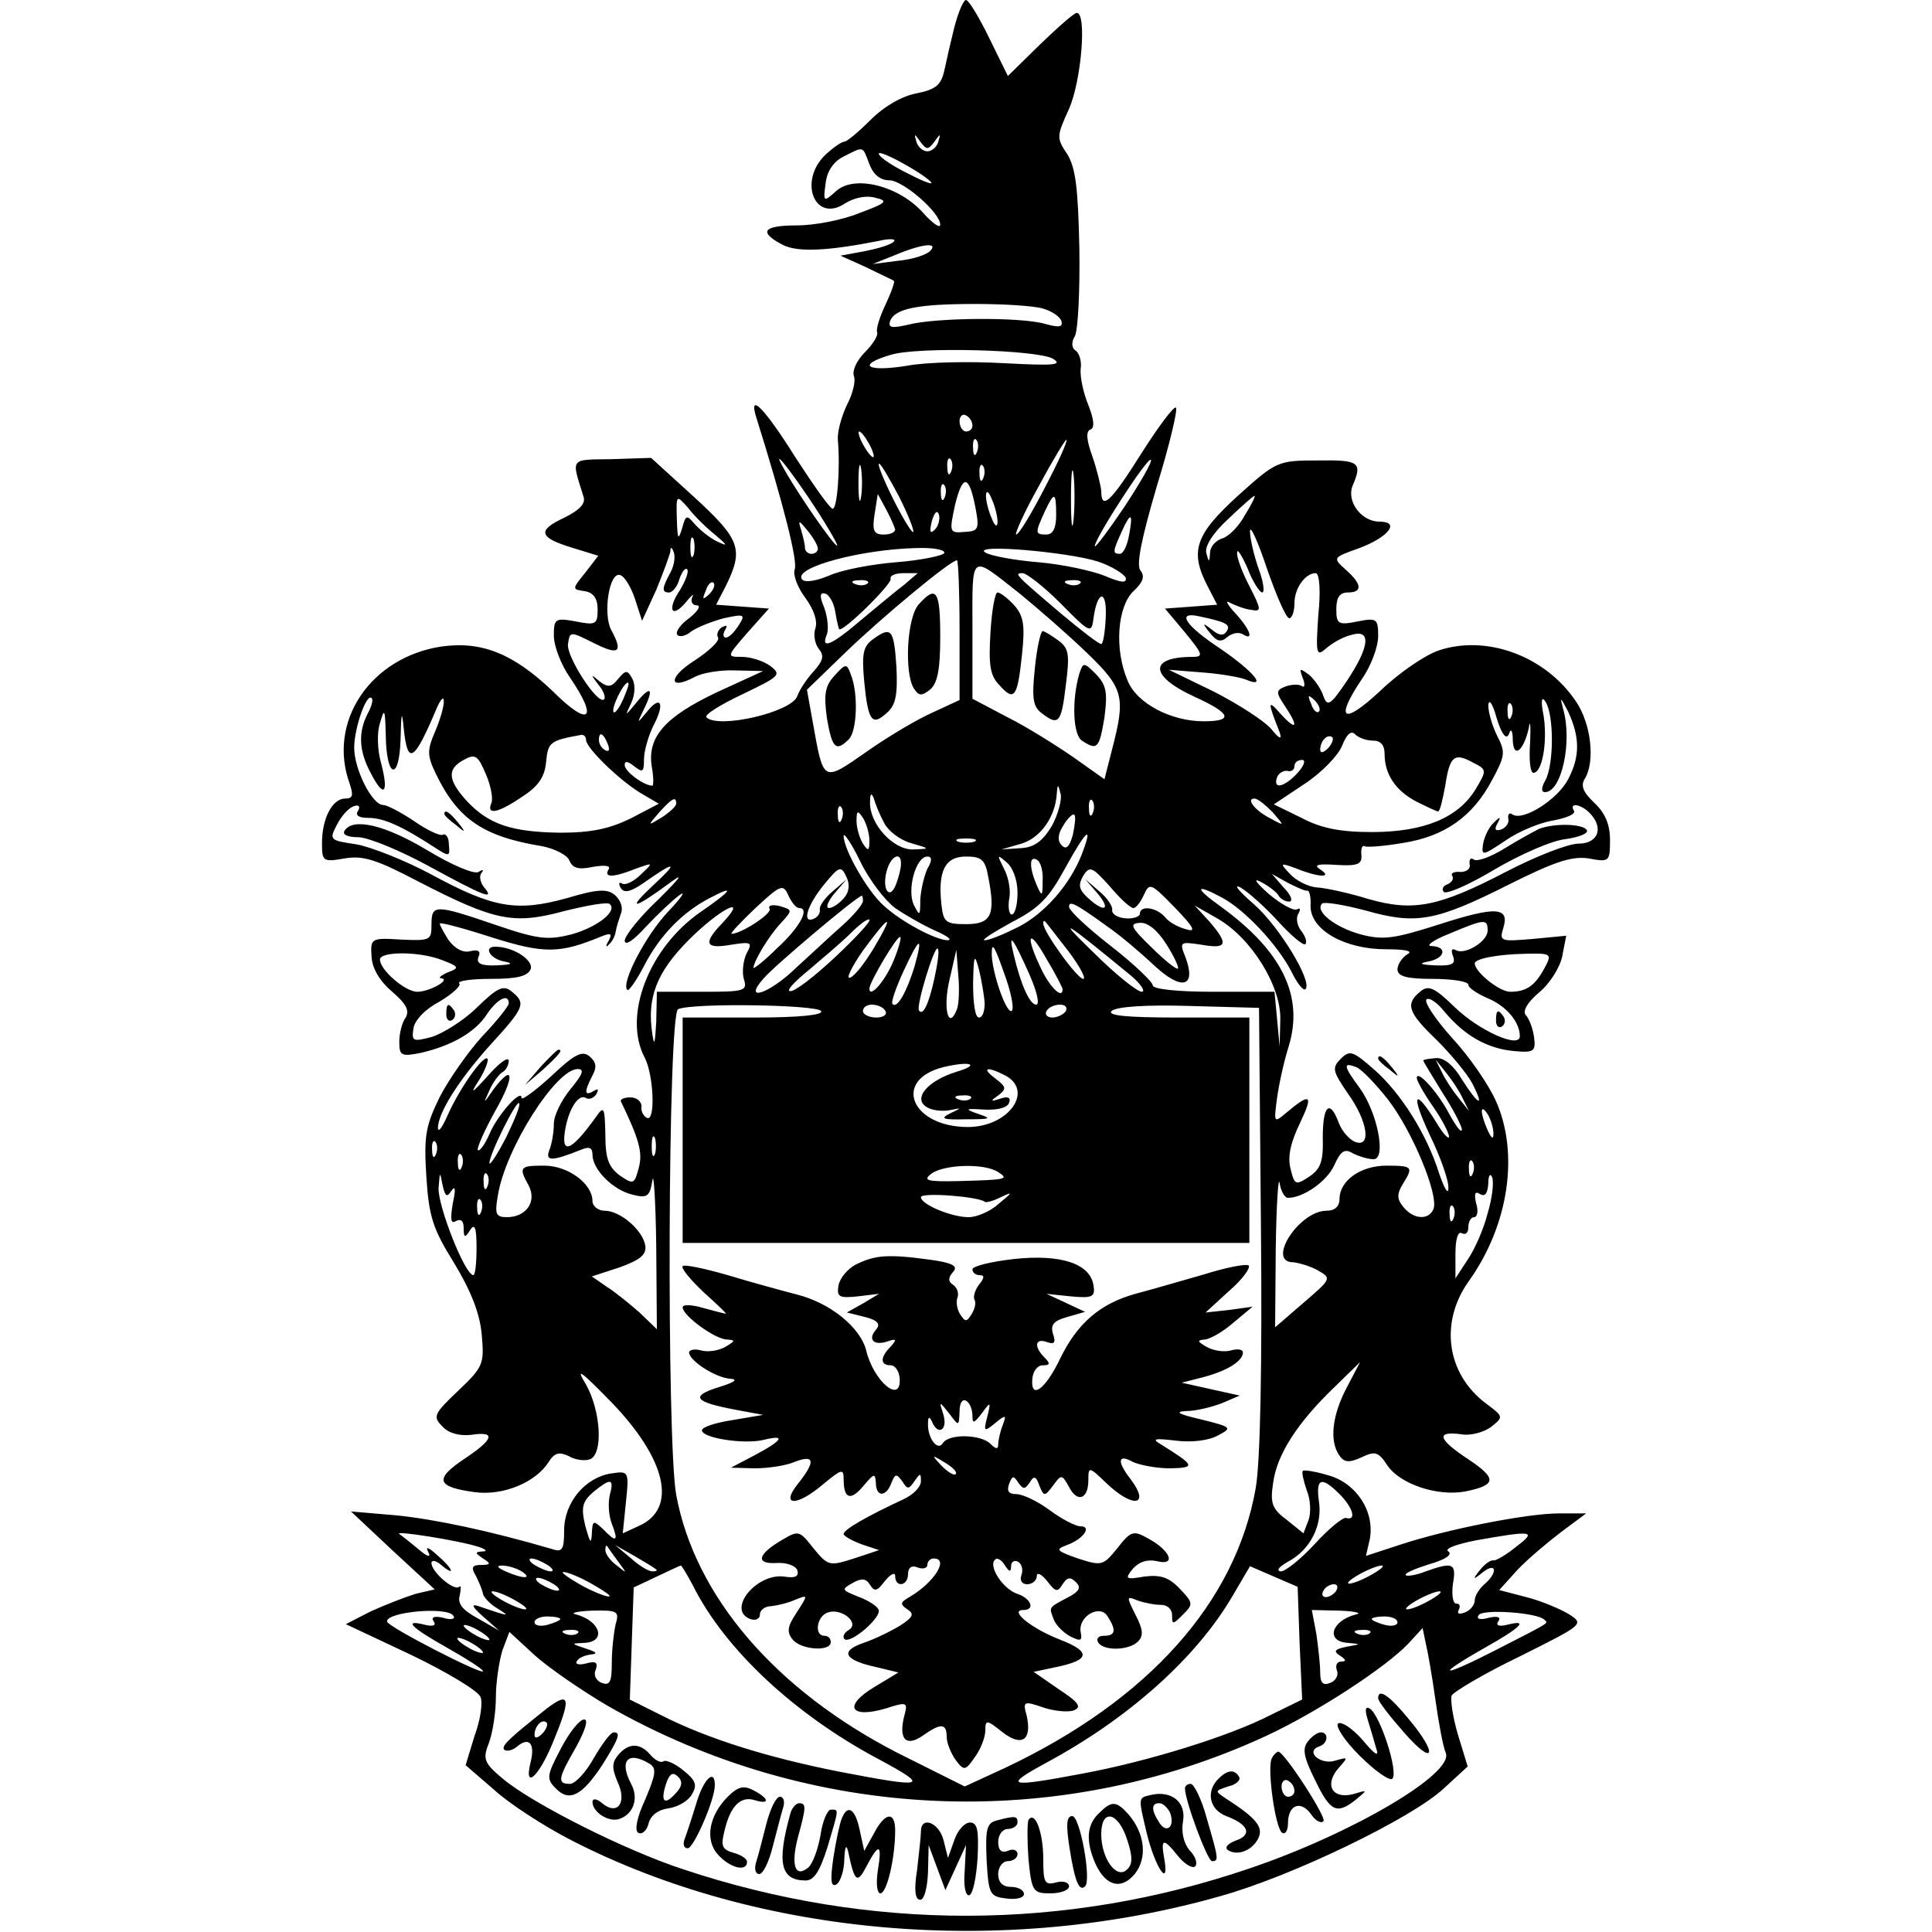 <?xml version="1.0" standalone="no"?>
<!DOCTYPE svg PUBLIC "-//W3C//DTD SVG 20010904//EN"
 "http://www.w3.org/TR/2001/REC-SVG-20010904/DTD/svg10.dtd">
<svg version="1.0" xmlns="http://www.w3.org/2000/svg"
 width="300pt" height="300pt" viewBox="0 0 300 300"
 preserveAspectRatio="xMidYMid meet">
<g transform="translate(0,300) scale(0.1,-0.1)"
fill="#000000" stroke="none">
<path d="M1482 2958 c-6 -24 -13 -55 -16 -69 -5 -21 -13 -28 -43 -34 -22 -4
-50 -20 -71 -41 -19 -19 -37 -34 -41 -34 -4 0 -17 -9 -29 -20 -43 -41 -17
-107 30 -76 14 9 33 13 47 9 21 -5 18 -8 -25 -24 -27 -11 -70 -19 -96 -19 -53
0 -61 -10 -23 -30 23 -12 69 -10 150 6 17 4 27 3 23 -1 -4 -5 -25 -11 -45 -15
l-38 -7 40 -18 c22 -11 42 -20 43 -21 2 -1 -4 -18 -13 -37 -9 -19 -15 -38 -13
-43 2 -5 -7 -19 -19 -31 -13 -13 -20 -29 -17 -37 3 -8 -2 -28 -11 -45 -8 -17
-15 -41 -14 -54 4 -44 -1 -107 -8 -107 -5 1 -30 37 -58 80 -47 75 -73 102 -61
63 43 -137 65 -225 60 -237 -3 -8 4 -28 17 -45 13 -18 19 -36 15 -47 -3 -9 -1
-23 5 -31 9 -11 8 -18 -8 -36 -11 -12 -22 -29 -25 -38 -9 -25 -122 -51 -141
-33 -4 4 22 20 56 36 58 28 61 30 43 44 -11 8 -31 14 -44 14 -24 0 -24 0 9 38
l33 37 -41 3 -41 3 15 29 c28 57 23 72 -49 138 l-67 61 -61 -2 c-66 -1 -63 3
-44 -58 4 -11 -6 -21 -30 -33 -43 -20 -39 -31 14 -47 l39 -12 -20 -26 c-21
-26 -21 -26 -1 -29 13 -2 20 -11 20 -28 0 -24 -3 -25 -34 -19 -32 6 -34 4 -34
-22 0 -16 11 -45 25 -65 45 -66 30 -78 -27 -21 -61 58 -110 78 -173 69 -110
-17 -177 -117 -142 -213 6 -18 5 -23 -7 -23 -20 0 -36 -31 -36 -69 0 -28 1
-30 35 -24 29 5 50 -2 113 -35 120 -62 149 -68 227 -47 36 9 69 15 72 11 12
-11 -20 -36 -60 -47 -36 -9 -51 -8 -118 15 -94 32 -99 32 -99 0 0 -24 -2 -25
-47 -23 -47 3 -48 2 -46 -27 1 -18 13 -38 32 -54 22 -19 27 -29 21 -40 -6 -8
-10 -25 -10 -38 0 -21 3 -23 33 -17 48 11 85 32 103 60 16 24 34 33 34 17 0
-4 -18 -27 -41 -51 -22 -24 -52 -67 -66 -94 -22 -45 -25 -60 -21 -124 4 -62
10 -81 43 -134 26 -43 40 -78 43 -111 4 -46 3 -50 -37 -88 -38 -36 -39 -40
-24 -55 10 -11 27 -15 45 -13 39 6 35 -7 -12 -38 -46 -31 -42 -43 17 -51 44
-6 95 15 115 47 9 14 16 16 31 9 10 -6 25 -8 33 -5 21 8 17 75 -6 116 -17 28
-9 22 39 -27 86 -89 103 -165 44 -192 l-26 -12 5 49 c5 48 4 48 -23 44 -40 -6
-73 -45 -73 -88 0 -31 -3 -35 -20 -29 -96 28 -181 46 -241 52 l-70 6 65 -61
65 -60 -30 -7 c-16 -5 -47 -17 -69 -27 l-39 -20 102 -48 c56 -27 104 -56 107
-65 4 -8 0 -36 -9 -60 l-14 -46 44 -38 c24 -22 78 -57 121 -79 290 -149 672
-182 1008 -86 111 31 297 121 346 167 l37 34 -15 49 c-8 27 -12 54 -10 61 3 6
50 34 106 61 98 49 100 50 77 65 -13 8 -43 21 -67 27 l-42 11 28 31 c16 17 47
43 68 59 l39 29 -42 0 c-50 0 -176 -25 -248 -49 l-52 -17 6 26 c8 43 -21 87
-64 99 -20 6 -38 9 -40 7 -2 -2 1 -15 6 -30 6 -14 7 -35 3 -46 l-8 -21 -26 21
c-23 17 -26 26 -21 58 6 44 38 93 94 147 l41 40 -21 -40 c-22 -42 -27 -81 -12
-104 8 -12 15 -13 35 -4 21 10 26 9 40 -12 19 -29 77 -49 121 -41 49 10 50 20
5 50 -47 31 -51 44 -12 39 15 -3 36 3 47 11 20 16 20 16 -8 37 -61 46 -72 126
-26 190 62 87 78 198 42 279 -11 25 -41 69 -68 98 -26 29 -44 56 -40 60 4 4
17 -5 28 -19 31 -37 66 -57 107 -61 32 -3 35 -1 32 22 -2 14 -8 29 -13 34 -5
6 3 20 21 35 17 14 33 40 36 57 l6 31 -52 -5 c-49 -4 -52 -4 -46 16 11 34 -11
35 -98 7 -72 -23 -88 -25 -123 -16 -40 11 -72 36 -60 48 4 3 34 -2 68 -11 78
-22 108 -17 223 41 70 35 97 44 123 40 32 -6 33 -5 33 29 0 24 -8 42 -24 57
-18 17 -22 27 -15 38 16 26 10 85 -14 120 -47 70 -138 104 -213 79 -21 -7 -62
-35 -91 -63 -58 -54 -71 -45 -28 19 14 20 25 50 25 66 0 27 -2 29 -32 23 -30
-6 -33 -4 -33 19 0 18 5 26 18 26 23 0 22 13 -3 35 -21 19 -21 19 21 34 45 17
64 41 31 41 -28 0 -51 31 -42 55 16 37 11 41 -53 40 -63 0 -65 -1 -125 -55
-66 -60 -75 -86 -47 -140 l15 -29 -40 -3 -41 -3 31 -37 c28 -34 29 -38 12 -38
-69 0 -67 -30 3 -62 57 -26 61 -38 14 -38 -51 0 -104 28 -118 63 -21 49 -16
115 9 139 15 14 18 23 11 32 -7 8 1 48 25 130 20 65 33 120 30 123 -3 3 -27
-29 -53 -70 -49 -78 -63 -90 -63 -59 -1 9 -7 34 -14 54 -9 25 -10 38 -3 41 7
2 6 15 -3 38 -8 19 -13 44 -12 56 2 11 -2 24 -7 28 -7 4 -8 13 -2 23 5 9 8 71
7 137 -2 95 -6 125 -19 146 -17 25 -16 28 3 70 19 43 28 149 12 149 -4 0 -29
-22 -57 -49 l-50 -49 -29 59 c-16 33 -32 59 -36 59 -4 0 -12 -19 -18 -42z
m-31 -178 c9 13 10 13 6 0 -2 -8 -10 -15 -17 -15 -7 0 -15 7 -17 15 -4 13 -3
13 6 0 10 -13 12 -13 22 0z m-101 -35 c6 -16 17 -25 31 -25 21 0 79 -50 79
-69 0 -6 -12 2 -27 19 -38 42 -107 59 -135 33 -19 -17 -20 -17 -16 12 2 19 12
34 28 42 32 16 29 17 40 -12z m95 -27 c6 -6 -9 -1 -32 11 -23 11 -45 25 -48
31 -7 12 64 -26 80 -42z m-1 -108 c-6 -6 -28 -13 -50 -15 l-39 -5 35 14 c43
18 68 20 54 6z m175 -89 c14 -4 26 -12 29 -19 3 -10 -3 -11 -25 -5 -37 11
-169 10 -212 -1 -26 -6 -32 -5 -29 5 7 20 43 27 133 27 44 0 91 -3 104 -7z
m16 -78 c16 -10 1 -11 -75 -7 -52 3 -121 2 -152 -4 -62 -10 -79 1 -25 17 42
13 227 8 252 -6z m-125 -104 c0 -5 -4 -9 -10 -9 -5 0 -10 7 -10 16 0 8 5 12
10 9 6 -3 10 -10 10 -16z m-160 -29 c6 -11 8 -20 6 -20 -3 0 -10 9 -16 20 -6
11 -8 20 -6 20 3 0 10 -9 16 -20z m167 -12 c-3 -8 -6 -5 -6 6 -1 11 2 17 5 13
3 -3 4 -12 1 -19z m105 -56 c-20 -39 -40 -72 -44 -72 -3 0 12 34 35 75 22 41
42 74 43 72 2 -2 -13 -35 -34 -75z m-322 -89 c0 -4 -20 22 -45 59 -25 37 -45
71 -45 75 0 4 20 -22 45 -59 25 -37 45 -71 45 -75z m37 75 c-2 -13 -4 -3 -4
22 0 25 2 35 4 23 2 -13 2 -33 0 -45z m140 40 c-3 -8 -6 -5 -6 6 -1 11 2 17 5
13 3 -3 4 -12 1 -19z m190 -75 c-2 -21 -4 -6 -4 32 0 39 2 55 4 38 2 -18 2
-50 0 -70z m79 20 c-25 -37 -46 -65 -46 -61 0 12 82 139 87 134 3 -2 -16 -35
-41 -73z m-350 16 c14 -28 24 -53 22 -55 -2 -2 -16 21 -31 51 -15 30 -25 55
-22 55 3 0 16 -23 31 -51z m131 29 c-3 -8 -6 -5 -6 6 -1 11 2 17 5 13 3 -3 4
-12 1 -19z m-12 -48 c6 -32 4 -35 -18 -36 -23 -2 -23 0 -14 42 12 49 22 47 32
-6z m-48 18 c-3 -8 -6 -5 -6 6 -1 11 2 17 5 13 3 -3 4 -12 1 -19z m82 -38 c0
-9 -4 -8 -9 5 -5 11 -9 27 -9 35 0 9 4 8 9 -5 5 -11 9 -27 9 -35z m-439 -20
c20 -17 21 -19 4 -11 -11 5 -27 18 -35 27 -13 15 -14 15 -20 -7 -6 -19 -7 -16
-8 15 -1 38 -1 38 17 18 9 -12 28 -31 42 -42z m280 8 c0 -5 -8 -8 -18 -8 -15
0 -18 6 -14 31 l5 32 13 -24 c7 -13 13 -27 14 -31z m250 22 c0 -20 -5 -30 -15
-30 -18 0 -18 2 -3 35 15 32 18 32 18 -5z m293 0 c-9 -17 -25 -33 -35 -36 -10
-3 -19 -13 -19 -22 -1 -16 -2 -16 -6 0 -2 10 10 30 34 52 21 20 39 36 41 36 2
0 -5 -14 -15 -30z m-481 -22 c-8 -8 -9 -4 -5 13 4 13 8 18 11 10 2 -7 -1 -18
-6 -23z m301 -10 c-3 -16 -9 -28 -14 -28 -12 0 -11 4 3 35 14 31 18 29 11 -7z
m-483 -20 c0 -4 -4 -8 -10 -8 -5 0 -10 4 -10 9 0 5 -3 18 -6 28 -5 16 -4 16
10 -1 9 -11 16 -23 16 -28z m732 -108 c4 0 8 10 8 23 0 24 17 47 33 47 6 0 8
-28 4 -66 -4 -60 -3 -64 12 -51 9 8 26 18 39 21 32 10 29 -18 -7 -72 -25 -37
-30 -40 -36 -23 -3 10 -13 25 -22 33 -15 11 -16 11 -10 -5 4 -10 3 -16 -2 -12
-5 3 -17 2 -25 -1 -15 -6 -15 -9 -1 -30 22 -33 19 -40 -6 -13 -21 24 -21 20
-2 -28 4 -12 0 -11 -13 5 -10 12 -50 38 -89 58 l-70 34 50 -4 c28 -2 58 -7 69
-11 35 -15 13 12 -38 47 -56 37 -70 59 -34 51 43 -9 49 -13 43 -23 -5 -8 -12
-7 -23 2 -15 12 -16 11 -3 -5 10 -13 17 -15 27 -6 7 6 18 8 24 4 18 -11 11 8
-12 33 -13 14 -16 21 -8 16 8 -4 23 -10 33 -11 16 -3 16 0 -3 37 -11 21 -20
45 -19 52 0 7 7 -4 16 -24 8 -21 19 -38 23 -38 4 0 2 17 -6 38 -7 20 -13 46
-13 57 0 11 12 -15 26 -57 15 -43 30 -78 35 -78z m-925 98 c-3 -7 -5 -2 -5 12
0 14 2 19 5 13 2 -7 2 -19 0 -25z m-36 -27 c-13 -24 -14 -31 -2 -31 5 0 13 9
16 21 4 11 9 18 12 15 3 -3 -2 -17 -11 -32 -21 -31 -13 -46 10 -18 8 10 13 13
9 7 -3 -7 0 -13 7 -13 7 0 2 -9 -12 -20 -14 -10 -22 -22 -18 -26 4 -4 14 -1
22 6 9 6 31 15 50 20 32 7 34 6 23 -11 -7 -11 -15 -19 -20 -19 -4 0 -5 5 -1
12 4 7 3 8 -5 4 -6 -4 -9 -11 -6 -16 3 -5 -14 -21 -37 -36 -41 -26 -40 -47 1
-25 11 6 39 11 63 10 l43 -1 -72 -33 c-80 -38 -108 -69 -101 -115 3 -16 3 -30
1 -30 -13 0 -43 22 -43 32 0 7 5 6 15 -2 13 -10 15 -9 15 11 0 13 7 37 15 53
18 34 11 48 -11 20 -15 -18 -15 -18 -5 3 17 34 12 40 -10 13 -19 -23 -19 -23
-9 -2 6 13 7 28 2 38 -8 14 -10 14 -22 0 -10 -13 -16 -14 -29 -4 -14 12 -14
11 -2 -5 8 -9 12 -20 9 -23 -10 -9 -59 67 -56 86 3 20 3 20 41 1 38 -19 45
-14 26 21 -13 25 -3 91 14 85 7 -2 17 -19 23 -37 l11 -34 22 48 c11 27 21 54
22 60 0 7 2 7 5 -1 3 -7 1 -21 -5 -32z m425 30 c-3 -4 -36 -11 -74 -14 -38 -3
-86 -12 -105 -21 -22 -9 -39 -11 -42 -5 -12 18 92 46 178 48 27 1 46 -3 43 -8z
m239 -13 c21 -7 40 -19 43 -25 2 -9 -7 -8 -33 3 -20 8 -67 18 -103 21 -37 3
-74 10 -82 15 -22 14 128 1 175 -14z m-215 -106 l0 -109 -41 -19 c-23 -10 -69
-37 -103 -61 -69 -48 -67 -49 -84 46 l-9 50 61 59 c56 54 162 142 172 142 2 0
4 -49 4 -108z m95 55 c28 -23 74 -63 103 -91 57 -55 60 -68 39 -149 l-12 -47
-48 34 c-26 18 -72 47 -102 62 l-55 29 0 108 c0 121 -5 117 75 54z m-181 15
c-12 -9 -42 -34 -66 -54 -48 -41 -64 -47 -54 -23 3 8 1 27 -4 41 -8 19 -7 25
2 22 6 -2 13 -15 15 -28 2 -13 5 -25 6 -27 6 -5 82 70 80 78 -2 5 7 9 20 9
l22 0 -21 -18z m243 -29 c46 -47 48 -47 51 -23 6 44 21 45 19 2 -1 -23 -4 -42
-7 -42 -4 0 -31 21 -61 46 -73 62 -75 64 -61 64 6 0 33 -21 59 -47z m-546 14
c-10 -9 -11 -8 -5 6 3 10 9 15 12 12 3 -3 0 -11 -7 -18z m246 17 c-3 -3 -12
-4 -19 -1 -8 3 -5 6 6 6 11 1 17 -2 13 -5z m330 0 c-3 -3 -12 -4 -19 -1 -8 3
-5 6 6 6 11 1 17 -2 13 -5z m-709 -179 c-6 -14 -13 -23 -15 -21 -5 5 15 46 22
46 3 0 -1 -11 -7 -25z m-397 -23 c-15 -29 -14 -58 5 -93 20 -39 28 -31 16 15
-6 21 -7 48 -2 63 7 25 8 22 9 -19 1 -67 21 -72 23 -6 1 43 2 46 5 16 6 -57
16 -51 51 32 6 14 11 19 11 12 1 -7 -5 -28 -13 -47 -13 -30 -13 -38 1 -67 34
-70 73 -97 165 -112 20 -4 39 -14 42 -22 5 -12 14 -15 37 -10 18 3 28 2 24 -4
-8 -13 7 -13 42 1 28 10 28 10 8 -9 -11 -11 -24 -17 -29 -14 -5 3 -6 0 -2 -7
5 -8 15 -6 34 7 51 36 57 35 17 -2 -43 -40 -32 -39 25 3 23 17 17 9 -17 -25
-29 -27 -53 -57 -53 -65 1 -8 14 1 33 22 18 19 41 41 52 49 11 8 3 -4 -17 -25
-36 -38 -74 -112 -64 -122 2 -3 14 14 26 37 24 47 60 84 103 106 40 21 33 11
-15 -22 -81 -56 -121 -162 -87 -226 14 -27 17 -99 4 -94 -5 2 -10 10 -9 17 1
8 -7 15 -17 15 -10 0 -16 -3 -15 -6 29 -60 34 -80 28 -103 -7 -26 -8 -27 -30
-12 -17 13 -22 26 -22 63 -1 43 -2 46 -15 27 -38 -53 -55 -60 -47 -17 6 32 21
54 32 47 5 -3 12 0 16 6 4 8 3 9 -4 5 -15 -9 -15 -1 -2 24 7 13 6 21 -5 30
-11 9 -23 3 -59 -31 -25 -23 -46 -38 -46 -34 0 16 -38 -27 -50 -56 -7 -16 -15
-27 -18 -25 -2 3 10 30 27 61 31 54 29 76 -3 33 -16 -23 -16 -23 -6 -1 5 12
15 25 20 28 6 3 10 12 10 18 -1 7 -15 -4 -32 -23 -26 -29 -29 -30 -14 -7 10
16 15 31 13 33 -6 7 -44 -47 -62 -88 -8 -18 -14 -27 -15 -20 0 23 30 72 80
128 55 60 57 66 35 84 -13 11 -22 7 -54 -24 -20 -20 -52 -40 -70 -46 -30 -8
-32 -7 -29 13 2 13 18 30 41 42 20 12 34 25 30 28 -3 4 19 7 49 7 41 0 57 4
62 15 5 14 -27 35 -55 35 -19 0 -8 -19 14 -23 15 -3 12 -5 -12 -6 -24 -1 -32
3 -28 13 4 9 0 12 -13 9 -11 -3 -24 4 -34 18 -8 13 -14 24 -13 25 2 2 39 -8
82 -22 80 -25 104 -25 169 2 15 6 17 4 11 -7 -5 -8 -4 -11 0 -6 5 4 10 13 11
20 1 7 5 19 8 28 4 9 0 21 -9 29 -12 10 -26 10 -76 -5 -77 -21 -113 -15 -209
37 -41 22 -94 43 -117 47 -41 6 -42 7 -30 30 7 14 18 26 26 29 8 3 11 0 7 -7
-5 -7 1 -11 16 -11 24 0 52 -13 100 -44 26 -17 27 -17 25 3 0 11 -5 17 -9 15
-4 -3 -25 7 -45 21 -21 14 -42 25 -48 25 -17 0 -45 55 -45 89 0 30 19 85 27
77 3 -2 0 -13 -6 -24z m1477 3 c-3 -3 -9 2 -12 12 -6 14 -5 15 5 6 7 -7 10
-15 7 -18z m295 -35 c3 10 6 6 6 -9 1 -30 17 -17 25 19 2 14 3 4 2 -22 -2 -27
0 -48 5 -48 14 0 22 48 16 88 -5 25 -3 32 3 22 13 -20 13 -96 0 -121 -7 -12
-7 -19 -1 -19 26 0 43 79 28 130 -5 19 -4 18 8 -5 18 -39 19 -69 0 -105 -16
-31 -69 -65 -86 -55 -5 4 -8 1 -7 -6 2 -6 -3 -14 -11 -17 -9 -3 -11 0 -6 9 6
11 5 12 -5 2 -8 -7 -15 -22 -17 -33 -3 -20 -1 -19 35 5 20 14 54 28 74 31 21
4 35 10 32 15 -8 13 10 11 24 -3 23 -23 14 -48 -17 -48 -16 0 -67 -20 -113
-44 -104 -54 -143 -62 -213 -42 -29 9 -65 17 -80 18 -14 1 -33 11 -42 21 -16
17 -16 18 11 8 35 -14 56 -14 36 -1 -11 7 -4 9 25 7 33 -2 40 1 39 15 -1 10 1
16 5 14 3 -2 30 0 59 5 65 10 109 41 139 98 20 37 21 43 8 68 -8 16 -14 37
-14 48 1 11 7 2 13 -20 8 -26 15 -34 19 -25z m4 28 c-3 -8 -6 -5 -6 6 -1 11 2
17 5 13 3 -3 4 -12 1 -19z m-215 -38 c12 0 18 -7 18 -21 0 -31 17 -57 50 -74
16 -8 31 -15 33 -15 3 0 7 18 11 39 7 47 14 53 43 37 22 -11 22 -12 4 -42 -27
-44 -80 -66 -161 -66 -49 0 -79 6 -109 22 l-43 21 48 32 c26 17 52 44 58 59 7
18 14 24 20 18 6 -6 18 -10 28 -10z m-1222 1 c0 -12 50 -61 84 -82 l29 -17
-44 -23 c-33 -16 -61 -22 -109 -22 -76 1 -111 13 -145 49 -30 33 -31 50 -5 64
18 10 22 7 34 -21 8 -18 12 -39 9 -46 -8 -19 10 -16 48 10 25 16 35 31 37 54
3 31 6 33 55 42 4 0 7 -3 7 -8z m34 -7 c3 -8 2 -12 -4 -9 -6 3 -10 10 -10 16
0 14 7 11 14 -7z m1118 -6 c-7 -7 -12 -8 -12 -2 0 6 3 14 7 17 3 4 9 5 12 2 2
-3 -1 -11 -7 -17z m-47 -38 c-20 -22 -39 -27 -32 -7 2 6 10 11 16 10 6 -2 11
2 11 7 0 6 5 10 12 10 6 0 3 -9 -7 -20z m-382 -83 c-14 -23 -27 -33 -48 -34
l-30 -2 31 9 c30 9 53 42 55 78 1 15 2 15 6 -1 2 -9 -4 -32 -14 -50z m-260 5
c6 -12 24 -26 41 -31 31 -9 31 -9 4 -10 -31 -1 -68 40 -67 73 0 14 2 16 6 6 2
-8 9 -25 16 -38z m-323 30 c0 -4 -10 -13 -22 -21 -23 -14 -23 -14 -4 8 20 22
26 25 26 13z m647 -14 c-3 -8 -6 -5 -6 6 -1 11 2 17 5 13 3 -3 4 -12 1 -19z
m279 1 c19 -22 19 -22 -3 -10 -24 12 -39 31 -25 31 5 0 17 -10 28 -21z m-669
-11 c-3 -8 -6 -5 -6 6 -1 11 2 17 5 13 3 -3 4 -12 1 -19z m43 -33 c0 -17 -2
-17 -10 -5 -5 8 -10 24 -10 35 0 17 2 17 10 5 5 -8 10 -24 10 -35z m316 9 c-5
-18 -10 -24 -17 -17 -7 7 -7 17 2 31 7 12 15 19 17 17 3 -2 1 -16 -2 -31z
m-276 -114 c16 -11 44 -27 62 -35 18 -8 27 -14 20 -15 -19 0 -73 29 -100 54
-25 22 -62 87 -62 108 0 6 12 -11 26 -40 14 -29 39 -61 54 -72z m290 84 c-18
-47 -58 -93 -100 -114 -22 -11 -44 -20 -51 -20 -6 0 13 12 42 28 43 22 58 38
83 84 33 60 44 69 26 22z m-167 19 c-7 -2 -19 -2 -25 0 -7 3 -2 5 12 5 14 0
19 -2 13 -5z m-114 -35 c0 -7 -4 -22 -8 -32 -10 -25 -22 -6 -14 22 6 23 23 31
22 10z m41 -7 c-5 -11 -10 -32 -11 -48 0 -26 -1 -26 -10 -8 -11 23 3 75 21 75
7 0 8 -6 0 -19z m95 -15 c11 -57 4 -71 -35 -71 -31 0 -35 3 -38 29 -6 53 5 76
38 76 25 0 30 -5 35 -34z m45 -22 c0 -19 -4 -34 -9 -34 -4 0 -6 11 -4 24 3 13
-1 34 -8 47 -11 22 -11 23 4 10 10 -8 17 -28 17 -47z m39 18 c0 -24 -1 -25 -9
-7 -12 28 -12 47 0 40 6 -3 10 -18 9 -33z m-309 -27 c-7 -8 -17 -15 -23 -15
-5 0 -2 10 9 23 l19 22 -22 -19 c-12 -10 -21 -23 -20 -28 1 -6 -3 -12 -10 -15
-18 -7 -10 21 17 54 23 28 26 29 34 12 6 -12 5 -24 -4 -34z m450 -15 c4 0 11
9 16 20 9 20 11 19 48 -19 30 -31 34 -39 18 -34 -12 3 -27 11 -33 19 -13 15
-39 19 -39 5 0 -4 -10 -8 -22 -7 -13 1 -22 7 -21 13 1 6 -8 19 -20 29 l-22 19
19 -22 c22 -26 11 -31 -15 -7 -14 13 -15 20 -7 34 10 16 14 14 41 -16 16 -19
32 -34 37 -34z m225 20 c3 -6 11 -10 17 -10 6 0 3 10 -8 21 l-19 22 25 -14
c14 -7 27 -13 30 -12 3 1 6 -10 5 -24 0 -37 53 -67 117 -67 32 0 43 -3 33 -8
-8 -5 -15 -16 -15 -23 0 -11 14 -15 55 -15 30 0 55 -4 55 -9 0 -5 14 -14 30
-21 29 -12 50 -37 50 -59 0 -20 -64 9 -101 45 -32 31 -41 35 -54 24 -23 -19
-19 -32 26 -75 22 -22 47 -52 55 -67 20 -39 10 -35 -16 6 -13 22 -28 34 -40
33 -11 -1 -20 -2 -20 -4 0 -1 14 -24 30 -50 17 -26 30 -52 30 -57 -1 -6 -9 5
-20 25 -18 34 -50 69 -50 55 0 -4 11 -24 25 -44 14 -20 25 -41 25 -47 0 -5 -9
4 -19 21 -35 57 -41 46 -11 -18 17 -35 30 -72 29 -83 0 -11 -6 -1 -14 22 -19
61 -59 125 -101 162 -33 29 -38 31 -52 17 -14 -14 -13 -19 11 -54 31 -43 37
-85 11 -75 -8 3 -20 16 -25 29 -14 38 -25 28 -25 -22 1 -37 -3 -49 -21 -61
-21 -14 -23 -13 -29 12 -5 19 0 41 15 72 21 44 16 47 -23 14 -18 -15 -18 -14
-13 24 3 22 11 58 18 80 24 78 -10 148 -105 217 -42 30 -41 37 2 14 35 -19 85
-72 107 -114 9 -19 19 -31 22 -28 12 11 -41 98 -80 132 -23 20 -33 32 -21 26
11 -6 38 -30 58 -52 21 -23 40 -39 43 -36 3 3 0 12 -6 20 -7 8 -9 21 -5 27 4
7 3 10 -2 7 -5 -3 -25 8 -44 24 -19 17 -25 25 -13 19 12 -6 25 -16 28 -21z
m-744 -20 c17 0 1 -30 -34 -62 -20 -20 -37 -33 -37 -31 0 10 24 50 42 69 19
21 19 21 -1 27 -12 3 -19 1 -16 -4 5 -7 -44 -39 -59 -39 -3 0 14 18 37 40 39
36 43 38 51 20 5 -11 12 -20 17 -20z m99 11 c0 -5 -14 -22 -32 -38 -17 -15
-49 -45 -71 -65 -43 -42 -85 -55 -51 -17 16 19 144 127 152 128 1 1 2 -3 2 -8z
m380 -40 c19 -13 52 -41 72 -60 43 -40 66 -34 49 12 -10 25 -9 25 25 20 40 -7
42 1 12 36 l-23 25 35 -20 c53 -30 100 -106 98 -158 l-1 -41 -4 43 -4 42 -95
0 c-55 0 -94 4 -94 10 0 5 -29 33 -65 61 -36 28 -65 55 -65 61 0 10 9 6 60
-31z m-598 6 c-31 -32 -27 -41 13 -34 32 5 34 4 24 -14 -5 -11 -7 -29 -4 -39
6 -19 1 -20 -64 -20 l-71 0 -1 -47 c-2 -33 -3 -39 -6 -19 -9 57 7 97 57 147
48 48 94 71 52 26z m175 -53 c-32 -30 -63 -54 -70 -53 -7 0 6 14 28 32 21 18
51 43 65 57 14 14 27 24 30 22 3 -2 -21 -28 -53 -58z m458 -28 c17 -14 24 -26
18 -26 -7 0 -41 27 -75 61 -61 59 -45 49 57 -35z m-398 42 c-14 -23 -30 -44
-37 -46 -7 -3 2 16 20 42 42 57 50 60 17 4z m302 -5 c18 -24 28 -43 23 -43 -9
0 -62 73 -62 86 0 4 1 5 3 3 2 -2 18 -23 36 -46z m152 11 c12 -19 20 -36 18
-38 -2 -2 -21 13 -41 33 -32 31 -35 37 -18 38 12 1 27 -11 41 -33z m499 21 c0
-17 -36 -39 -50 -30 -6 3 -7 -1 -4 -9 5 -13 -1 -16 -27 -15 -24 1 -27 3 -11 6
26 5 30 23 5 24 -10 0 2 9 27 19 55 23 60 24 60 5z m-923 -48 c-13 -31 -37
-58 -37 -42 0 10 44 84 48 80 2 -1 -3 -19 -11 -38z m263 -43 c0 -16 -19 2 -33
31 -26 54 -20 66 8 16 14 -23 25 -45 25 -47z m-230 35 c-12 -39 -27 -66 -34
-58 -3 2 5 25 17 51 25 54 31 57 17 7z m178 -11 c12 -27 17 -48 11 -48 -10 0
-24 31 -35 78 -9 37 -1 26 24 -30z m-147 -7 c-9 -41 -18 -59 -24 -50 -5 6 24
101 29 96 3 -2 0 -23 -5 -46z m112 -3 c9 -27 12 -48 7 -48 -9 0 -30 62 -30 89
0 21 5 11 23 -41z m-876 31 c26 -10 27 -12 8 -19 -11 -5 -15 -9 -10 -9 16 -2
-18 -21 -37 -21 -19 0 -58 34 -58 50 0 13 62 13 97 -1z m799 -76 c-13 -34 -22
0 -12 44 l11 48 3 -39 c2 -21 1 -45 -2 -53z m43 10 c0 -13 -3 -23 -9 -23 -6 0
-9 23 -9 53 1 44 2 48 9 22 4 -16 8 -40 9 -52z m870 55 c-15 -28 -28 -38 -54
-38 -17 0 -55 31 -55 44 0 7 33 14 78 15 41 1 42 0 31 -21z m-1124 -68 c4 -6
-33 -10 -104 -10 l-111 0 0 -175 0 -175 440 0 440 0 0 175 0 175 -112 0 c-77
0 -109 3 -102 10 7 7 54 10 120 8 l109 -3 3 -340 c2 -216 -1 -364 -8 -405 -31
-178 -167 -330 -389 -435 l-63 -29 -104 52 c-189 97 -315 243 -344 401 -15 83
-13 748 3 754 23 10 216 7 222 -3z m100 0 c3 -5 -3 -10 -14 -10 -12 0 -21 5
-21 10 0 6 6 10 14 10 8 0 18 -4 21 -10z m280 0 c-3 -5 -13 -10 -21 -10 -8 0
-12 5 -9 10 3 6 13 10 21 10 8 0 12 -4 9 -10z m-169 -94 c-46 -14 -69 -42 -47
-55 7 -5 23 -7 35 -5 20 4 20 4 1 -5 -16 -8 -11 -10 25 -9 38 0 41 1 20 8 -23
8 -22 9 9 7 20 -1 36 3 38 11 3 8 -2 10 -14 6 -15 -5 -16 -4 -3 5 13 10 13 13
-4 26 -23 17 -14 20 15 5 45 -24 5 -80 -58 -80 -88 0 -118 73 -38 93 42 10 58
4 21 -7z m669 -43 c38 -49 79 -148 71 -170 -7 -18 -31 -17 -47 3 -10 12 -10
20 -1 35 17 27 16 29 -25 29 -40 0 -73 -23 -73 -52 0 -11 -7 -18 -20 -18 -43
0 -94 -80 -52 -80 9 -1 27 -6 39 -13 21 -12 20 -13 -23 -50 l-44 -38 1 123 c1
68 4 113 6 101 2 -13 8 -23 13 -23 24 0 61 26 72 51 10 22 16 26 29 18 10 -5
24 -9 32 -9 20 0 6 73 -22 111 -25 34 -26 40 -5 32 8 -3 30 -26 49 -50z m116
2 l10 -20 -16 20 c-9 11 -21 29 -26 40 l-10 20 16 -20 c9 -11 21 -29 26 -40z
m-1385 14 c-14 -17 -26 -41 -26 -54 0 -13 -3 -31 -7 -41 -7 -18 5 -17 50 1 12
5 17 3 17 -8 0 -23 32 -55 62 -62 23 -6 27 -3 31 22 2 15 5 -30 6 -101 l1
-130 -27 26 c-16 14 -38 32 -51 40 l-23 16 43 14 c33 12 42 20 40 34 -4 24
-39 54 -63 54 -10 0 -19 7 -19 15 0 27 -38 55 -75 55 -38 0 -40 -2 -24 -31 13
-25 -4 -49 -34 -49 -17 0 -19 5 -14 33 11 72 90 197 124 197 11 0 8 -8 -11
-31z m621 -15 c-3 -3 -12 -4 -19 -1 -8 3 -5 6 6 6 11 1 17 -2 13 -5z m-721
-60 c-14 -27 -26 -45 -26 -40 0 14 42 98 46 93 3 -2 -7 -26 -20 -53z m1533 6
c0 -10 -3 -8 -9 5 -12 27 -12 43 0 25 5 -8 9 -22 9 -30z m-1302 -32 c-3 -7 -5
-2 -5 12 0 14 2 19 5 13 2 -7 2 -19 0 -25z m-340 0 c-3 -8 -6 -5 -6 6 -1 11 2
17 5 13 3 -3 4 -12 1 -19z m40 -20 c-3 -8 -6 -5 -6 6 -1 11 2 17 5 13 3 -3 4
-12 1 -19z m1570 -10 c-3 -8 -6 -5 -6 6 -1 11 2 17 5 13 3 -3 4 -12 1 -19z
m-737 2 c17 -11 14 -12 -63 -14 -48 -1 -55 1 -40 12 20 14 82 16 103 2z m-849
-29 c6 9 7 2 2 -20 -4 -25 -3 -32 5 -27 8 4 12 0 12 -11 0 -15 2 -16 10 -3 7
11 10 4 10 -27 0 -24 -2 -43 -5 -43 -13 0 -55 107 -54 135 2 26 2 27 6 6 4
-19 7 -21 14 -10z m56 7 c-3 -8 -6 -5 -6 6 -1 11 2 17 5 13 3 -3 4 -12 1 -19z
m1553 -42 c-6 -24 -20 -56 -31 -72 l-19 -29 0 38 c0 23 4 36 10 32 6 -3 10 1
10 9 0 9 4 16 9 16 5 0 7 10 3 22 -3 14 -2 19 6 14 8 -5 12 1 13 16 0 13 3 17
6 10 3 -8 0 -33 -7 -56z m-781 18 c2 -2 13 1 25 7 19 9 19 8 -3 -10 -13 -12
-34 -21 -47 -21 -27 0 -74 20 -74 31 0 8 89 1 99 -7z m-782 -16 c-3 -8 -6 -5
-6 6 -1 11 2 17 5 13 3 -3 4 -12 1 -19z m1510 -10 c-3 -8 -6 -5 -6 6 -1 11 2
17 5 13 3 -3 4 -12 1 -19z m-1310 -429 c-3 -12 -2 -32 3 -45 11 -28 7 -30 -14
-8 -15 14 -16 13 -17 -8 -1 -17 -3 -13 -10 12 -7 29 -5 38 12 53 27 22 33 22
26 -4z m1133 1 c21 -21 27 -42 10 -37 -5 1 -27 -17 -48 -40 -22 -24 -46 -43
-53 -43 -8 1 -3 7 11 15 34 18 54 56 48 94 -5 36 4 39 32 11z m-1340 -81 c14
-4 18 -8 10 -8 -13 -1 -13 -2 0 -11 13 -8 12 -10 -3 -10 -14 0 -16 -4 -8 -17
5 -10 10 -22 11 -28 1 -5 11 -16 23 -23 21 -13 17 -12 -30 4 -12 4 -10 -1 7
-16 l25 -22 -33 19 c-24 13 -32 23 -28 36 2 11 2 16 -1 13 -8 -7 -43 23 -43
37 0 5 7 4 15 -3 24 -20 18 -5 -7 16 -13 12 -18 13 -13 4 5 -9 -1 -8 -16 5
-13 11 -26 21 -29 23 -8 6 91 -10 120 -19z m1614 -1 c-16 -13 -32 -22 -35 -21
-4 1 -13 -5 -21 -15 -12 -15 -11 -16 5 -3 21 16 23 -1 2 -19 -8 -7 -15 -18
-15 -25 0 -7 -7 -16 -16 -19 -8 -3 -12 -2 -9 4 3 6 2 10 -4 10 -5 0 -7 14 -5
30 6 33 0 35 -42 20 -15 -6 -29 -8 -31 -6 -3 3 14 10 36 17 25 7 37 15 30 20
-7 4 12 11 42 17 90 16 96 15 63 -10z m-1394 -23 c14 -19 14 -19 -2 -6 -10 7
-18 18 -18 24 0 6 1 8 3 6 1 -2 9 -13 17 -24z m59 -12 c2 -2 0 -3 -6 -3 -6 0
-21 9 -34 21 l-24 20 30 -17 c17 -10 32 -19 34 -21z m-169 7 c8 -5 11 -10 5
-10 -5 0 -17 5 -25 10 -8 5 -10 10 -5 10 6 0 17 -5 25 -10z m-40 -10 c18 -12
2 -12 -25 0 -13 6 -15 9 -5 9 8 0 22 -4 30 -9z m266 -22 c50 -100 159 -201
289 -270 80 -43 73 -45 -62 -19 -111 22 -204 51 -275 87 l-50 25 3 87 3 87 36
17 c19 9 36 17 37 17 1 1 10 -14 19 -31z m942 -89 l4 -88 -49 -24 c-64 -33
-190 -72 -292 -91 -117 -22 -124 -20 -56 17 128 69 233 163 289 259 l27 46 37
-16 37 -16 3 -87z m112 106 c-14 -8 -29 -14 -35 -14 -5 0 1 6 15 14 14 8 30
14 35 14 6 0 -1 -6 -15 -14z m-1210 -15 c19 -11 31 -19 25 -19 -5 0 -26 8 -45
19 -19 11 -30 19 -25 19 6 0 26 -8 45 -19z m-60 0 c8 -5 11 -10 5 -10 -5 0
-17 5 -25 10 -8 5 -10 10 -5 10 6 0 17 -5 25 -10z m1215 -10 c-3 -5 -11 -10
-16 -10 -6 0 -7 5 -4 10 3 6 11 10 16 10 6 0 7 -4 4 -10z m-1275 -15 c14 -8
21 -14 15 -14 -5 0 -21 6 -35 14 -14 8 -20 14 -15 14 6 0 21 -6 35 -14z m1420
0 c-14 -8 -29 -14 -35 -14 -5 0 1 6 15 14 14 8 30 14 35 14 6 0 -1 -6 -15 -14z
m-1516 -24 c4 -5 -4 -7 -16 -3 -13 3 -19 1 -15 -5 5 -7 0 -9 -13 -6 -35 9 -22
-4 35 -36 30 -17 55 -33 55 -36 0 -7 -148 69 -149 77 -2 15 94 24 103 9z m252
-13 c-3 -13 -6 -40 -6 -60 0 -30 -3 -36 -16 -31 -8 3 -13 12 -9 20 4 12 0 14
-15 10 -11 -3 -18 -1 -14 4 3 5 13 9 22 10 11 1 8 4 -8 9 -24 8 -24 8 -2 9 34
2 24 34 -13 44 -11 2 0 5 24 6 40 1 43 -1 37 -21z m1149 15 c-38 -10 -47 -42
-12 -44 21 -2 21 -2 -2 -6 -19 -4 -21 -7 -10 -14 9 -6 10 -9 2 -9 -7 0 -10 -6
-7 -14 3 -7 -2 -16 -10 -19 -12 -5 -16 0 -16 16 0 12 -3 39 -6 60 l-7 37 44
-1 c24 -1 35 -4 24 -6z m293 -8 c6 -6 13 -2 -75 -47 -86 -44 -97 -42 -18 3 57
32 70 45 35 36 -13 -3 -18 -1 -13 6 4 6 -2 8 -15 5 -14 -4 -20 -2 -16 4 6 10
91 4 102 -7z m-1528 1 c0 -2 -9 -6 -20 -9 -11 -3 -20 -1 -20 4 0 5 9 9 20 9
11 0 20 -2 20 -4z m1300 -5 c0 -5 -9 -7 -20 -4 -11 3 -20 7 -20 9 0 2 9 4 20
4 11 0 20 -4 20 -9z m-1410 -27 c0 -2 -9 0 -20 6 -11 6 -20 13 -20 16 0 2 9 0
20 -6 11 -6 20 -13 20 -16z m184 -103 c315 -180 696 -197 1021 -47 80 37 187
107 222 144 l22 24 5 -24 c3 -12 10 -52 15 -88 5 -36 12 -73 16 -82 13 -32
-145 -125 -304 -179 -287 -98 -590 -98 -879 -2 -92 30 -234 102 -280 140 -30
25 -33 31 -23 56 6 16 11 48 11 71 0 24 5 56 10 73 l11 29 39 -36 c21 -19 73
-55 114 -79z m-47 113 c-3 -3 -12 -4 -19 -1 -8 3 -5 6 6 6 11 1 17 -2 13 -5z
m1230 0 c-3 -3 -12 -4 -19 -1 -8 3 -5 6 6 6 11 1 17 -2 13 -5z m-1377 -30 c0
-2 -9 0 -20 6 -11 6 -20 13 -20 16 0 2 9 0 20 -6 11 -6 20 -13 20 -16z"/>
<path d="M1427 2062 c-19 -20 -23 -107 -8 -131 8 -12 12 -12 25 -2 12 10 16
32 16 82 0 72 -6 81 -33 51z"/>
<path d="M1355 2007 c-15 -11 -17 -23 -13 -66 6 -61 12 -69 35 -48 14 12 17
28 15 71 -4 60 -8 64 -37 43z"/>
<path d="M1296 1951 c-15 -16 -17 -29 -12 -66 8 -47 14 -53 34 -33 13 13 15
72 3 101 -6 17 -8 17 -25 -2z"/>
<path d="M1538 2018 c-3 -50 -1 -67 14 -82 23 -26 28 -19 35 48 5 46 2 60 -12
76 -10 11 -22 20 -26 20 -4 0 -9 -28 -11 -62z"/>
<path d="M1607 1963 c-5 -47 -3 -60 10 -70 27 -21 31 -16 38 43 6 47 5 57 -11
69 -11 8 -22 15 -25 15 -3 0 -9 -26 -12 -57z"/>
<path d="M1676 1954 c-12 -41 -10 -95 4 -104 24 -16 27 -12 35 36 5 39 3 50
-13 67 -19 19 -20 19 -26 1z"/>
<path d="M690 1736 c0 -2 8 -10 18 -17 15 -13 16 -12 3 4 -13 16 -21 21 -21
13z"/>
<path d="M535 1710 c-4 -6 5 -10 21 -10 15 0 64 -20 110 -45 86 -47 104 -54
85 -32 -6 8 -7 18 -3 22 4 5 1 5 -5 1 -7 -4 -42 11 -80 34 -65 39 -115 51
-128 30z"/>
<path d="M693 1425 c0 -8 4 -12 9 -9 5 3 6 10 3 15 -9 13 -12 11 -12 -6z"/>
<path d="M839 1343 l-24 -28 28 24 c25 23 32 31 24 31 -2 0 -14 -12 -28 -27z"/>
<path d="M2390 1713 c-8 -4 -32 -17 -53 -30 -21 -13 -42 -21 -48 -18 -5 4 -8
1 -7 -7 2 -7 -5 -12 -14 -12 -10 1 -16 -2 -13 -6 3 -5 -1 -10 -7 -13 -7 -2
-10 -8 -6 -12 4 -4 39 11 79 35 39 23 89 45 110 47 21 3 36 9 33 14 -6 10 -50
11 -74 2z"/>
<path d="M2323 1415 c0 -8 4 -12 9 -9 5 3 6 10 3 15 -9 13 -12 11 -12 -6z"/>
<path d="M2140 1356 c0 -2 8 -10 18 -17 15 -13 16 -12 3 4 -13 16 -21 21 -21
13z"/>
<path d="M1330 1037 c-14 -7 -26 -22 -28 -33 -3 -18 1 -20 30 -17 l33 4 -25
-15 -25 -14 28 -7 c20 -5 25 -11 17 -20 -13 -15 -3 -25 18 -18 14 5 15 3 5 -8
-17 -17 -16 -29 0 -29 7 0 13 -9 14 -20 3 -41 -40 -6 -52 43 -9 36 -56 74
-108 87 -23 6 -71 19 -107 30 -35 10 -67 17 -70 14 -3 -3 12 -21 32 -40 21
-19 37 -34 35 -34 -1 0 -17 4 -35 9 -17 5 -32 6 -32 1 0 -13 51 -50 69 -50 13
-1 13 -2 -2 -11 -10 -6 -27 -9 -38 -6 -10 3 -19 1 -19 -3 0 -13 42 -40 65 -41
12 -1 4 -6 -19 -13 -45 -14 -38 -23 26 -35 l43 -8 -47 -8 c-27 -4 -48 -11 -48
-16 0 -12 65 -22 95 -15 36 9 31 0 -12 -23 l-38 -20 37 -1 c20 0 48 4 62 10
31 12 33 1 5 -34 -28 -35 -2 -36 40 0 28 23 31 24 31 7 0 -31 11 -34 31 -10
16 19 18 20 19 5 0 -23 16 -23 24 -1 6 15 8 15 17 3 8 -13 10 -13 19 0 9 13
10 13 10 0 0 -9 -12 -21 -27 -28 -56 -26 -93 -47 -93 -54 0 -3 12 -10 28 -16
l27 -9 -39 -13 c-38 -12 -40 -12 -63 16 -22 28 -23 28 -50 12 -37 -22 -40 -37
-7 -35 15 1 29 -4 32 -11 3 -10 -3 -13 -21 -10 -43 5 -89 -52 -52 -66 8 -3 15
0 15 7 0 7 8 13 18 13 9 1 26 5 37 10 20 8 20 8 2 -20 -14 -21 -16 -30 -6 -42
13 -16 59 -19 59 -4 0 6 -4 10 -10 10 -16 0 -12 30 5 36 21 8 51 -16 33 -27
-7 -4 -10 -10 -7 -14 9 -9 60 35 53 46 -3 6 -18 15 -32 20 -25 10 -26 11 -8
21 14 8 21 7 27 -3 7 -11 11 -10 23 6 9 11 16 14 16 8 0 -19 20 -16 20 3 0 10
6 14 15 10 8 -3 15 -1 15 4 0 6 5 10 10 10 24 0 1 -37 -38 -60 -14 -8 -15 -11
-3 -19 11 -7 9 -12 -11 -25 -13 -8 -39 -21 -57 -27 -38 -13 -30 -27 21 -38
l33 -8 -38 -23 c-48 -29 -37 -49 18 -33 34 11 35 10 29 -12 -9 -36 3 -48 29
-30 28 20 37 19 37 -2 0 -10 7 -26 14 -36 13 -17 15 -17 30 5 9 12 16 31 16
41 0 17 2 17 27 -3 30 -23 46 -12 37 27 -6 21 -4 22 25 12 17 -6 39 -8 48 -5
13 5 9 12 -23 33 l-39 27 33 7 c55 11 57 24 8 43 -44 17 -80 46 -57 46 19 0
12 18 -9 25 -22 7 -46 43 -35 53 3 4 10 0 15 -8 7 -11 10 -12 10 -2 0 7 5 10
11 7 6 -4 8 -13 5 -21 -3 -8 1 -14 9 -14 8 0 15 6 15 13 0 6 7 3 16 -8 13 -17
16 -18 24 -5 7 11 12 12 21 3 8 -8 5 -14 -12 -23 -32 -17 -30 -15 -23 -34 3
-9 15 -21 26 -27 16 -8 19 -7 16 7 -4 24 30 44 42 24 14 -22 12 -30 -6 -30 -8
0 -12 -4 -9 -10 8 -14 48 -13 62 1 9 9 8 19 -4 42 -14 28 -14 29 3 22 11 -4
27 -7 37 -7 9 0 17 -6 17 -16 0 -15 1 -15 17 1 16 16 16 18 -5 40 -17 18 -30
22 -55 19 -29 -5 -31 -4 -18 12 10 11 22 15 37 12 31 -8 22 16 -13 35 -23 13
-27 12 -48 -15 -22 -27 -24 -28 -61 -16 -34 12 -36 14 -17 21 25 9 39 29 21
29 -8 0 -29 11 -48 25 -19 14 -42 25 -52 25 -12 0 -15 5 -11 16 5 13 7 13 14
2 8 -11 10 -11 18 0 6 11 10 10 15 -5 7 -17 8 -17 21 0 13 18 14 18 25 -2 13
-25 30 -19 30 11 0 21 1 21 28 -5 42 -40 69 -35 37 7 -21 27 -19 39 4 26 11
-5 37 -10 58 -10 40 1 39 4 -14 37 -15 9 -11 10 23 6 24 -3 51 0 65 8 23 12
22 13 -26 25 -35 8 -42 12 -23 13 15 0 39 6 55 12 l28 12 -45 10 -45 10 35 9
c37 10 60 25 60 38 0 5 -9 6 -19 3 -11 -3 -28 0 -38 6 -14 8 -14 10 -3 11 8 0
29 12 45 26 l30 25 -36 -5 -37 -4 36 33 c21 18 34 36 31 40 -4 3 -35 -3 -70
-14 -35 -10 -83 -24 -106 -30 -54 -15 -90 -45 -117 -101 -23 -48 -46 -64 -43
-31 1 12 8 21 16 21 12 0 12 3 3 12 -17 17 -15 31 4 24 11 -4 14 -1 9 13 -4
14 1 20 22 26 l28 8 -30 14 -30 14 38 -4 c33 -3 38 -1 35 17 -5 34 -51 49
-124 41 -35 -4 -64 -11 -64 -16 0 -5 5 -9 11 -9 8 0 8 -4 -1 -15 -6 -8 -9 -18
-7 -23 3 -4 1 -14 -4 -22 -8 -13 -10 -13 -18 -1 -5 8 -7 20 -4 27 2 6 -1 15
-7 19 -8 5 -8 11 0 20 8 9 0 14 -36 19 -66 9 -85 7 -114 -7z m180 -235 c0 -13
2 -13 15 4 13 18 14 18 8 -6 -6 -23 -5 -24 12 -10 17 14 18 13 12 -3 -4 -10
-7 -24 -7 -30 0 -8 -4 -7 -12 1 -15 15 -65 16 -74 1 -8 -13 -24 8 -23 31 0 10
2 11 6 3 9 -23 25 -14 18 10 -7 22 -7 22 9 2 15 -20 15 -20 16 3 0 13 4 20 10
17 6 -3 10 -14 10 -23z m-26 -91 c-2 -3 -12 3 -22 13 -16 17 -16 18 5 5 12 -7
20 -15 17 -18z"/>
<path d="M2140 363 c0 -5 18 -28 40 -53 47 -54 54 -35 8 20 -31 38 -48 49 -48
33z"/>
<path d="M849 347 c-59 -47 -71 -58 -66 -64 4 -3 13 -1 20 5 19 16 28 4 21
-24 -11 -44 12 -24 34 29 29 70 28 82 -9 54z m-7 -39 c-7 -7 -12 -8 -12 -2 0
14 12 26 19 19 2 -3 -1 -11 -7 -17z"/>
<path d="M2124 329 c4 -13 10 -33 13 -44 5 -14 -2 -10 -21 13 -15 17 -32 29
-38 26 -5 -4 9 -26 33 -50 24 -24 47 -40 51 -36 10 10 -19 99 -35 109 -7 4 -8
-2 -3 -18z"/>
<path d="M871 285 c-22 -42 -23 -47 -8 -62 21 -22 41 -11 72 36 27 43 29 51
18 51 -5 0 -18 -18 -31 -40 -12 -22 -29 -40 -37 -40 -20 0 -19 8 10 58 14 26
19 42 12 42 -7 0 -23 -20 -36 -45z"/>
<path d="M2031 296 c-9 -11 -7 -24 11 -60 24 -50 34 -54 64 -30 18 15 18 15
-5 8 -32 -8 -45 14 -23 40 16 18 16 18 -5 12 -22 -7 -47 14 -25 22 14 4 16 22
3 22 -5 0 -14 -6 -20 -14z"/>
<path d="M960 275 c-10 -12 -10 -21 -1 -42 15 -32 0 -53 -24 -33 -8 7 -15 8
-15 2 0 -16 26 -33 43 -26 21 8 29 32 17 54 -19 36 -5 52 29 31 11 -7 9 -17
-7 -55 -13 -28 -17 -48 -11 -52 6 -3 13 3 16 14 3 13 15 22 31 24 14 2 30 11
36 21 9 15 7 22 -13 38 -12 10 -27 17 -31 14 -4 -3 -13 2 -20 10 -16 19 -34
19 -50 0z m87 -62 c-17 -18 -22 -8 -11 22 5 12 10 13 17 6 8 -8 6 -16 -6 -28z"/>
<path d="M1975 270 c-8 -13 5 -109 16 -116 5 -3 9 4 9 15 0 28 19 36 35 15 7
-11 16 -16 20 -12 6 5 -61 108 -70 108 -2 0 -7 -4 -10 -10z m35 -51 c0 -5 -4
-9 -10 -9 -5 0 -10 7 -10 16 0 8 5 12 10 9 6 -3 10 -10 10 -16z"/>
<path d="M1892 238 c-20 -20 -14 -48 12 -58 35 -13 41 -29 15 -38 -13 -5 -18
-11 -12 -15 16 -10 40 1 48 21 6 16 -6 30 -51 59 -18 12 -18 12 3 19 13 3 20
10 17 15 -7 12 -18 11 -32 -3z"/>
<path d="M1081 199 c-7 -23 -15 -47 -18 -55 -3 -8 -1 -14 5 -14 9 0 42 75 42
98 0 27 -18 9 -29 -29z"/>
<path d="M1130 210 c-29 -29 -36 -67 -15 -90 19 -21 45 -27 45 -11 0 5 -10 11
-21 14 -18 5 -20 11 -14 34 9 39 25 54 46 48 25 -8 24 2 -1 15 -15 8 -24 6
-40 -10z"/>
<path d="M1840 223 c0 -19 35 -113 42 -113 11 0 10 4 -8 66 -8 30 -20 54 -25
54 -5 0 -9 -3 -9 -7z"/>
<path d="M1788 213 c-21 -5 -21 -2 -7 -61 13 -52 35 -85 27 -39 -6 33 -2 34
22 4 10 -12 22 -19 26 -15 4 5 0 16 -9 25 -9 11 -13 28 -10 45 5 29 -17 48
-49 41z m29 -28 c8 -22 -6 -33 -17 -15 -13 20 -12 30 0 30 6 0 13 -7 17 -15z"/>
<path d="M1190 168 c-6 -24 -13 -51 -16 -60 -3 -10 -1 -18 5 -18 6 0 15 19 21
43 6 23 13 50 16 60 3 9 1 17 -5 17 -6 0 -15 -19 -21 -42z"/>
<path d="M1227 183 c-21 -76 -15 -103 24 -103 13 0 22 14 34 52 18 61 18 58 5
58 -5 0 -13 -18 -16 -40 -4 -22 -12 -44 -19 -50 -21 -17 -27 5 -16 47 13 47
13 53 2 53 -5 0 -12 -8 -14 -17z"/>
<path d="M1706 184 c-19 -18 -20 -44 -5 -78 16 -35 40 -41 61 -16 20 25 16 63
-10 93 -19 21 -26 21 -46 1z m44 -40 c9 -27 9 -39 0 -47 -16 -16 -40 17 -40
55 0 40 26 35 40 -8z"/>
<path d="M1307 176 c-3 -7 -9 -35 -13 -61 -5 -35 -4 -46 5 -41 6 4 12 22 12
39 1 20 3 24 6 12 10 -48 14 -51 29 -22 19 36 24 34 17 -8 -3 -20 -1 -35 4
-35 10 0 23 54 23 98 0 30 -16 28 -33 -5 l-15 -27 -7 32 c-7 34 -19 41 -28 18z"/>
<path d="M1547 173 c-15 -4 -17 -14 -15 -61 3 -54 5 -57 31 -60 15 -2 27 1 27
7 0 6 -9 11 -20 11 -13 0 -20 7 -20 20 0 11 7 20 15 20 8 0 15 5 15 11 0 6 -7
9 -15 5 -10 -4 -15 1 -15 14 0 11 7 20 15 20 8 0 15 5 15 10 0 10 -3 11 -33 3z"/>
<path d="M1597 174 c-2 -5 -2 -33 0 -61 5 -50 7 -53 34 -53 16 0 29 5 29 11 0
6 -9 9 -20 6 -18 -5 -20 0 -20 36 0 42 -13 76 -23 61z"/>
<path d="M1661 129 c8 -51 15 -67 24 -58 10 10 -8 109 -20 109 -9 0 -10 -13
-4 -51z"/>
<path d="M1430 156 c0 -7 -3 -34 -6 -60 -5 -31 -3 -46 5 -46 6 0 11 18 12 43
l1 42 13 -35 13 -35 16 35 16 35 -2 -40 c-2 -23 1 -39 7 -38 6 2 11 28 13 58
2 43 0 55 -12 55 -8 0 -19 -12 -24 -27 l-10 -28 -7 28 c-7 27 -35 38 -35 13z"/>
</g>
</svg>

